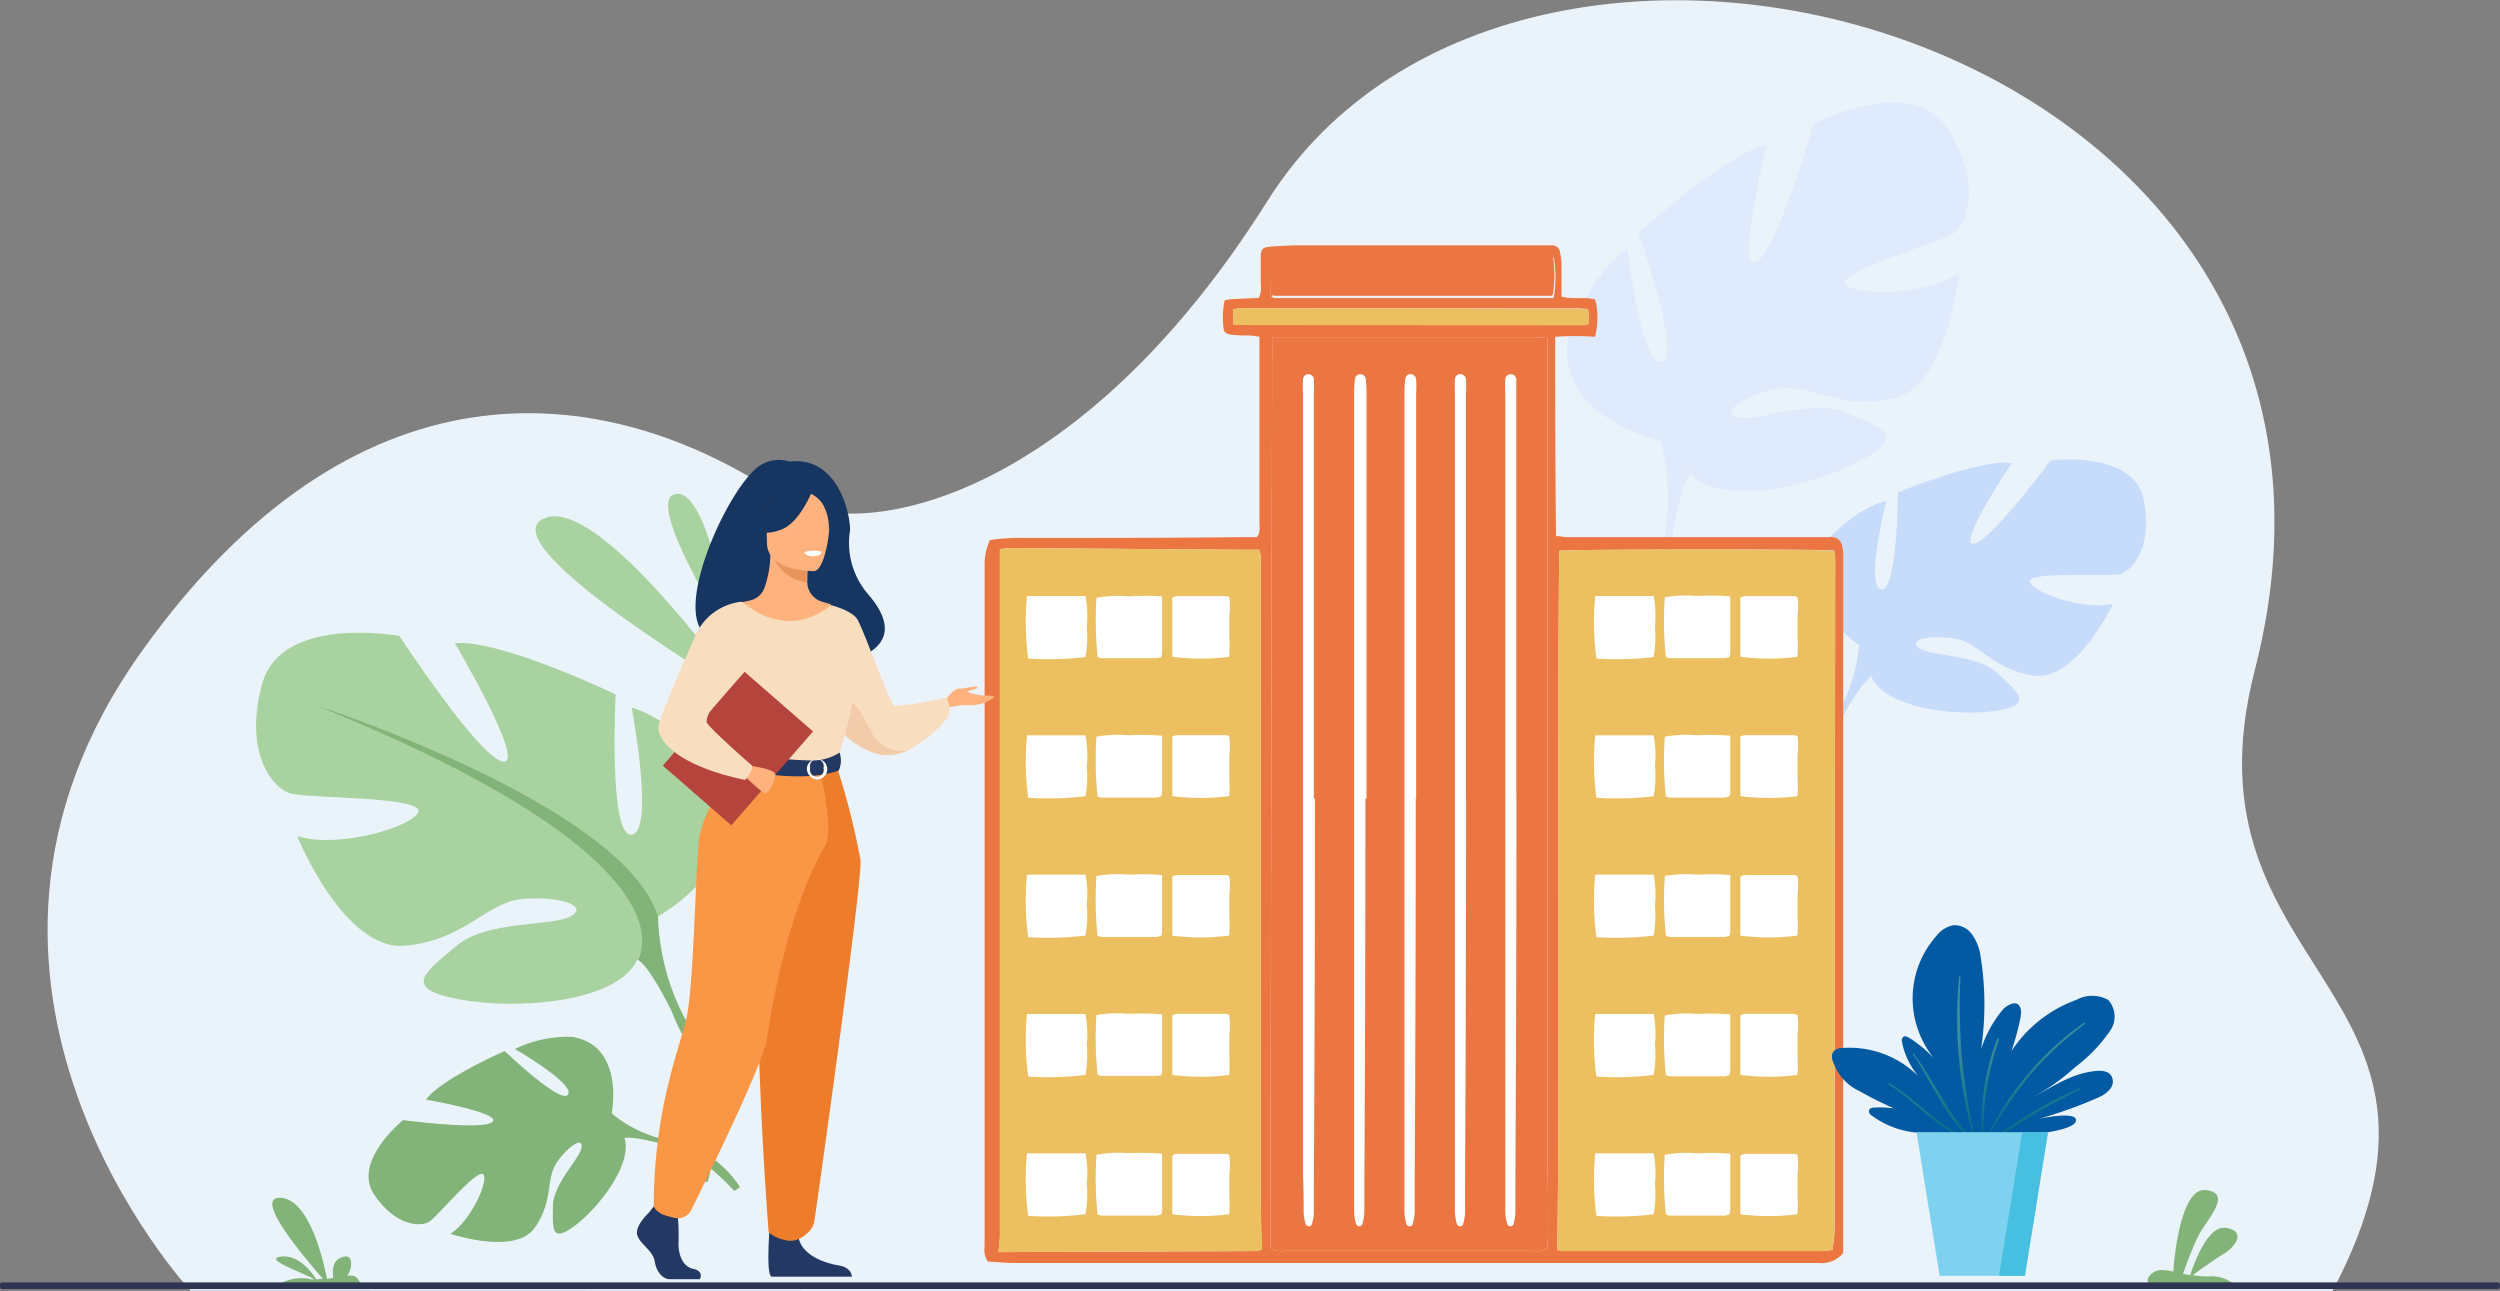 <svg xmlns="http://www.w3.org/2000/svg" xmlns:xlink="http://www.w3.org/1999/xlink" viewBox="0 0 188.22 97.23"><rect x="0" y="0" width="188.22" height="97.23" fill="#808080" stroke="none"/><defs><style>.cls-1{isolation:isolate;}.cls-2{fill:#ebf3fa;}.cls-3{fill:#a8d29f;}.cls-4{fill:#82b378;}.cls-5{fill:#c7dcfb;}.cls-6{fill:#dfebfd;}.cls-7{fill:#2e3552;}.cls-8{fill:#ec7641;}.cls-9{fill:#ecc060;}.cls-10{fill:#fff;}.cls-11{fill:#163560;}.cls-12{fill:#ffb27d;}.cls-13{fill:#f9ddbf;}.cls-14{fill:#f2ccaa;}.cls-15{fill:#233862;}.cls-16{fill:#e8945b;}.cls-17{fill:#ed7d2b;}.cls-18{fill:#f99746;}.cls-19{fill:#b5453c;}.cls-20{fill:#025aa2;}.cls-21{opacity:0.45;mix-blend-mode:multiply;fill:url(#linear-gradient);}.cls-22{fill:#7fd2ef;}.cls-23{fill:#46bfe0;}</style><linearGradient id="linear-gradient" x1="157.36" y1="39.4" x2="157.36" y2="52.06" gradientTransform="translate(-9.47 40.25) rotate(-2.27)" gradientUnits="userSpaceOnUse"><stop offset="0.37" stop-color="#86cf94"/><stop offset="0.99" stop-color="#008166"/></linearGradient></defs><title>Perusahaan</title><g class="cls-1"><g id="Layer_2" data-name="Layer 2"><g id="Layer_2-2" data-name="Layer 2"><path class="cls-2" d="M14.35,97.18S-7.22,74,10.7,49c15.9-22.24,34.43-20.72,48-11.69,5.79,3.84,22.49.47,36.71-22.16C114.82-15.76,182,3,169.76,50.45c-5.93,23,18,23.81,5.83,46.78Z"/><path class="cls-3" d="M55.76,52.27S45.09,37.08,40.92,39.05,55.76,52.27,55.76,52.27Z"/><path class="cls-3" d="M55.08,48.19s-1.63-11.42-4.2-11S55.08,48.19,55.08,48.19Z"/><path class="cls-4" d="M46.06,83.78s1-5.08-3-5.72a9.06,9.06,0,0,0-4.29.92s4.52,2.61,4,3.42S38,79.13,38,79.13s-4.84,2.12-5.92,3.66c0,0,5.72,1,5,1.67s-6.73-.13-6.73-.13-3.86,3.12-2.18,5.6,3.61,2.46,4.22,2,3.59-4,4-3.51-.93,3.49-2.48,4.47c0,0,4.87,1.64,6.34-.44s.79-3.7,1.72-5,2-1.87,1.8-1-2.13,2.7-2.14,4.36-.17,2.87,1.73,1.41,4.42-4.87,3.59-6.69Z"/><path class="cls-4" d="M30.28,88.83s11.36-6.94,15.78-5a9.65,9.65,0,0,0,4.13,2l.68.59s-3.19-1-4-.72C46.88,85.6,45.71,80.86,30.28,88.83Z"/><path class="cls-4" d="M50.19,85.73a8.33,8.33,0,0,1,5.53,3.65l-.43.29s-2.7-3-4.88-3.49S50.19,85.73,50.19,85.73Z"/><path class="cls-3" d="M49.54,69s8.25-4.62,4.4-10.89c0,0-3.08-3.85-6.38-4.84,0,0,1.76,9.35,0,9.57s-1.21-10.56-1.21-10.56-8.69-4.18-12.1-3.85c0,0,5.39,9.13,3.63,8.91s-7.81-9.46-7.81-9.46-8.91-1.65-10.34,3.63.88,7.92,2.2,8.25,9.79.22,9.57,1.32-5.94,2.86-9.13,1.87c0,0,3.52,8.69,8.14,8.25s6.05-3.3,8.91-3.52,4.95.55,3.52,1.32-6.27.26-8.58,2.22-4.18,3.17.11,4,12,.33,13.53-3Z"/><path class="cls-4" d="M23.8,53.11S46.9,60.59,49.54,69a17.55,17.55,0,0,0,2.2,8v1.65S49.32,73,48,72.25C48,72.25,53.17,65,23.8,53.11Z"/><path class="cls-4" d="M51.74,77a15.25,15.25,0,0,1,1.53,12l-.92-.25s.89-7.25-1-10.9S51.74,77,51.74,77Z"/><path class="cls-5" d="M140,48.57s-5.55-3.54-2.62-7.75c0,0,2.29-2.55,4.63-3.11,0,0-1.6,6.43-.38,6.65s1.26-7.29,1.26-7.29,6.21-2.56,8.57-2.2c0,0-4.12,6.14-2.88,6.06s5.81-6.27,5.81-6.27,6.26-.79,7,2.94-.93,5.47-1.86,5.64-6.82-.23-6.71.54,4,2.23,6.28,1.67c0,0-2.8,5.9-6,5.41s-4.08-2.54-6.06-2.81-3.46.19-2.5.78,4.35.43,5.88,1.88,2.78,2.38-.24,2.82-8.35-.25-9.29-2.61Z"/><path class="cls-5" d="M158.5,38.58s-16.36,4.28-18.53,10a12.17,12.17,0,0,1-1.85,5.49l-.06,1.15s1.9-3.8,2.85-4.29C140.91,50.92,137.61,45.67,158.5,38.58Z"/><path class="cls-5" d="M138.12,54.06a10.62,10.62,0,0,0-1.54,8.28l.65-.13s-.33-5.08,1.11-7.54S138.12,54.06,138.12,54.06Z"/><path class="cls-6" d="M125,33.19s-8.53-1.87-6.8-8.44c0,0,1.69-4.23,4.34-6,0,0,1,8.74,2.56,8.46s-1.76-9.66-1.76-9.66,6.57-6,9.67-6.65c0,0-2.32,9.52-.82,8.85s4.37-10.45,4.37-10.45,7.43-3.85,10.11.44S148,17,147,17.63s-8.59,2.82-8.1,3.73,6,.94,8.57-.79c0,0-.78,8.62-5,9.47s-6.24-1.3-8.82-.72-4.23,1.81-2.76,2.11,5.61-1.46,8.18-.34,4.54,1.68,1,3.61-10.51,3.5-12.76,1Z"/><path class="cls-6" d="M143.53,12.29S125.12,25.1,125,33.19a16.24,16.24,0,0,1,.21,7.69l.44,1.46s.64-5.61,1.6-6.64C127.27,35.7,120.75,30.67,143.53,12.29Z"/><path class="cls-6" d="M125.23,40.88a14.09,14.09,0,0,0,1.86,11l.75-.47s-2.73-6.17-2.06-9.89S125.23,40.88,125.23,40.88Z"/><path class="cls-4" d="M168.11,96.62h-6.32c-.34-.29.23-.94.83-1a3.75,3.75,0,0,1,1,.12c.08-1.16.58-6.35,2.45-6.14,2.11.23,0,2.28-.59,3.5a28.44,28.44,0,0,0-1.12,2.8l.53.11c.28-.86,1.32-3.74,2.64-3.57,1.55.19.92,1.35-.18,2-.8.5-1.79,1.22-2.26,1.56a6.25,6.25,0,0,0,1.23.1A2.69,2.69,0,0,1,168.11,96.62Z"/><path class="cls-4" d="M23.81,96.32c-.33-.53-1.34-1.9-2.68-1.71s1.61,1.16,2.55,1.71a1.55,1.55,0,0,1-.52-.06,3.54,3.54,0,0,0-2.05.36h6a.93.93,0,0,0-.43-.55,1.07,1.07,0,0,0-.55,0c.35-.42.6-1.76-.39-1.42-.73.25-.73,1.07-.65,1.56l-.47.07c-.3-1.52-1.36-6-3.5-6.1S23,94.76,24.3,96.27Z"/><rect class="cls-7" y="96.55" width="188.22" height="0.5" rx="0.15"/><path class="cls-8" d="M74.53,40.66A14.31,14.31,0,0,1,77,40.5c5.48,0,11,0,16.45-.06h1.17c.31-.38.19-.76.2-1.12q0-4.93,0-9.89V25.34c-.23,0-.45-.07-.68-.08-.47,0-.94,0-1.41-.06s-.61-.21-.63-.64a6.17,6.17,0,0,1,.1-1.95,5.62,5.62,0,0,1,.57-.09l2-.09a1.8,1.8,0,0,0,.15-1.05c0-.7,0-1.41,0-2.11,0-.5.19-.66.69-.7.8-.06,1.61-.1,2.41-.1l14,0c1.35,0,2.69,0,4,0,.27,0,.54,0,.8,0a.58.58,0,0,1,.63.54,4.28,4.28,0,0,1,.11.8c0,.53,0,1.07,0,1.61,0,.3,0,.59,0,.91.84.24,1.66,0,2.51.21a2.16,2.16,0,0,1,.15.62,6.08,6.08,0,0,1-.13,2.2,19.62,19.62,0,0,0-3,0c0,5,0,10,.06,15,.32,0,.57.08.83.08h19.07c.31,0,.61,0,.91,0a.78.78,0,0,1,.72.61,2.42,2.42,0,0,1,.09.6c0,.4,0,.8,0,1.21l0,49.95c0,.53,0,1.07,0,1.53a2.11,2.11,0,0,1-1.85.75q-26.53,0-53.08,0-3.74,0-7.47,0c-.67,0-1.34-.08-2-.11a1.61,1.61,0,0,1-.24-1.12q0-11.76,0-23.52,0-14,0-28A4.46,4.46,0,0,1,74.53,40.66ZM95.78,25.38q-.07,33.93-.14,67.79V94a1.92,1.92,0,0,0,1.15.17c2.59,0,5.18,0,7.77,0h10.79a1.67,1.67,0,0,0,1.16-.21c.1-2.22,0-4.5,0-6.78s0-4.57,0-6.86,0-4.57,0-6.86,0-4.57,0-6.86V59.75c0-2.28,0-4.57,0-6.86s0-4.57,0-6.86,0-4.56,0-6.85,0-4.57,0-6.85,0-4.56,0-6.88c-.33,0-.59-.07-.85-.07Zm21.61,16.09c-.17,17.56.07,35.08-.14,52.64.3,0,.56.07.82.07h19.17a5.69,5.69,0,0,0,.74-.09c.05-.56.14-1.09.14-1.62,0-1.88,0-3.77,0-5.65L138.17,42a5,5,0,0,0-.06-.56C137.26,41.34,118.38,41.34,117.39,41.47ZM94.92,94.09c0-.28,0-.54,0-.81,0-1.41,0-2.82,0-4.23q0-17.67,0-35.33c0-3.73,0-7.47,0-11.2a2.25,2.25,0,0,0-.13-1.13l-1.1,0L76,41.26a5.37,5.37,0,0,0-.72.1v1.15q0,23.67,0,47.34c0,1,0,2.08,0,3.13,0,.41-.07.83-.11,1.29l19.43-.08A1.94,1.94,0,0,0,94.92,94.09Zm.76-71.81c.09.07.11.1.14.11a.45.45,0,0,0,.19.05H116c.27,0,.54,0,.81,0a.16.16,0,0,0,.09,0l.08-.06a8.78,8.78,0,0,0,0-3c-.28,0-.57,0-.87,0l-19.75,0a4.62,4.62,0,0,0-.6.07A22.71,22.71,0,0,0,95.68,22.28Zm-2.8,2.19,26.41,0a1.11,1.11,0,0,0,.31-.1,2.59,2.59,0,0,0-.06-1.1l-.63-.05H117.1L93.52,23.2a3.8,3.8,0,0,0-.7.1Z"/><path class="cls-8" d="M116.51,87.19c0-2.29,0-4.57,0-6.86s0-4.57,0-6.86,0-4.57,0-6.86V59.75c0-2.28,0-4.57,0-6.86s0-4.57,0-6.86,0-4.56,0-6.85,0-4.57,0-6.85,0-4.56,0-6.88c-.33,0-.59-.07-.85-.07H95.78q-.06,33.93-.14,67.79V94a1.92,1.92,0,0,0,1.15.17c2.59,0,5.18,0,7.77,0h10.79a1.67,1.67,0,0,0,1.16-.21C116.61,91.75,116.52,89.47,116.51,87.19Z"/><path class="cls-9" d="M117.39,41.47c1-.13,19.87-.13,20.72,0a5,5,0,0,1,.06.56l-.06,44.81c0,1.88,0,3.77,0,5.65,0,.53-.09,1.06-.14,1.62a5.69,5.69,0,0,1-.74.09H118.07c-.26,0-.52,0-.82-.07C117.46,76.55,117.22,59,117.39,41.47Z"/><path class="cls-9" d="M94.91,89.05q0-17.67,0-35.33c0-3.73,0-7.47,0-11.2a2.25,2.25,0,0,0-.13-1.13l-1.1,0L76,41.26a5.37,5.37,0,0,0-.72.1v1.15q0,23.67,0,47.34c0,1,0,2.08,0,3.13,0,.41-.07.83-.11,1.29l19.43-.08a1.94,1.94,0,0,0,.42-.1c0-.28,0-.54,0-.81C94.94,91.87,94.91,90.46,94.91,89.05Z"/><path class="cls-8" d="M95.68,22.28a22.71,22.71,0,0,1,0-3,4.62,4.62,0,0,1,.6-.07l19.75,0c.3,0,.59,0,.87,0a8.78,8.78,0,0,1,0,3l-.08.06a.16.16,0,0,1-.09,0c-.27,0-.54,0-.81,0H96a.45.45,0,0,1-.19-.05S95.77,22.35,95.68,22.28Z"/><path class="cls-9" d="M92.88,24.47l-.06-1.17a3.8,3.8,0,0,1,.7-.1l23.58.05h1.81l.63.05a2.59,2.59,0,0,1,.06,1.1,1.11,1.11,0,0,1-.31.1Z"/><path class="cls-10" d="M99,60.13q0,14.48-.08,28.95c0,.75,0,1.51,0,2.27a3.46,3.46,0,0,1-.16.84.28.28,0,0,1-.23.14.3.3,0,0,1-.23-.16,4,4,0,0,1-.15-.84c0-.94,0-1.88-.05-2.82,0-9,0-17.92,0-26.88q0-16,0-32a7.81,7.81,0,0,1,0-1.08.4.4,0,0,1,.42-.38.42.42,0,0,1,.4.4,7.88,7.88,0,0,1,0,1q0,8.52,0,17c0,4.52,0,9,0,13.55Z"/><path class="cls-10" d="M102.8,60.13q0,14.48-.08,28.95c0,.75,0,1.51,0,2.27a4,4,0,0,1-.16.84.28.28,0,0,1-.23.14.3.3,0,0,1-.23-.16,4,4,0,0,1-.15-.84c0-.94,0-1.88,0-2.82,0-9,0-17.92,0-26.88q0-16,0-32a7.82,7.82,0,0,1,.06-1.08.4.4,0,0,1,.41-.38.42.42,0,0,1,.41.4,7.88,7.88,0,0,1,.05,1q0,8.52,0,17c0,4.52,0,9,0,13.55Z"/><path class="cls-10" d="M106.59,60.13q0,14.48-.08,28.95c0,.75,0,1.51,0,2.27a4.79,4.79,0,0,1-.16.84c0,.07-.16.14-.24.14a.29.29,0,0,1-.22-.16,4,4,0,0,1-.15-.84c0-.94,0-1.88,0-2.82,0-9,0-17.92,0-26.88q0-16,0-32a7.82,7.82,0,0,1,.06-1.08.39.39,0,0,1,.41-.38.42.42,0,0,1,.41.4,7.88,7.88,0,0,1,0,1q0,8.52,0,17c0,4.52,0,9,0,13.55Z"/><path class="cls-10" d="M110.38,60.13q0,14.48-.08,28.95c0,.75,0,1.51,0,2.27a4,4,0,0,1-.15.84c0,.07-.16.14-.24.14a.29.29,0,0,1-.22-.16,4,4,0,0,1-.15-.84c0-.94,0-1.88,0-2.82q0-13.44,0-26.88,0-16,0-32a9.76,9.76,0,0,1,0-1.08.4.4,0,0,1,.42-.38.42.42,0,0,1,.41.4,7.88,7.88,0,0,1,0,1q0,8.52,0,17V60.13Z"/><path class="cls-10" d="M114.17,60.13q0,14.48-.08,28.95c0,.75,0,1.51,0,2.27a4,4,0,0,1-.15.84c0,.07-.16.14-.24.14a.29.29,0,0,1-.22-.16,4,4,0,0,1-.15-.84c0-.94,0-1.88,0-2.82q0-13.44,0-26.88,0-16,0-32a9.76,9.76,0,0,1,0-1.08.4.4,0,0,1,.42-.38.42.42,0,0,1,.41.4c0,.32,0,.65,0,1q0,8.52,0,17V60.13Z"/><path class="cls-10" d="M87.49,44.9c0,1.51,0,2.89,0,4.27a1.63,1.63,0,0,1-.07.31,2.66,2.66,0,0,1-.39.07c-1.37,0-2.75,0-4.13,0a.64.64,0,0,1-.26-.1A26.72,26.72,0,0,1,82.55,45a9.63,9.63,0,0,1,2.46-.1A18.88,18.88,0,0,1,87.49,44.9Z"/><path class="cls-10" d="M77.32,44.87c1.49,0,2.93,0,4.4,0a7.91,7.91,0,0,1,.1,2.32,8.3,8.3,0,0,1-.1,2.28,23.3,23.3,0,0,1-4.31.11A20.66,20.66,0,0,1,77.32,44.87Z"/><path class="cls-10" d="M92.54,49.45a17,17,0,0,1-4.28,0V45a.93.93,0,0,1,.32-.12c1.24,0,2.48,0,3.73,0a.82.82,0,0,1,.24.09,5.73,5.73,0,0,1,0,1.44c0,.54,0,1.08,0,1.62A10.08,10.08,0,0,1,92.54,49.45Z"/><path class="cls-10" d="M87.49,55.39c0,1.51,0,2.89,0,4.27a1.48,1.48,0,0,1-.07.31,2.7,2.7,0,0,1-.39.08H82.89a1.17,1.17,0,0,1-.26-.1,26.87,26.87,0,0,1-.08-4.49,9.63,9.63,0,0,1,2.46-.1A18.88,18.88,0,0,1,87.49,55.39Z"/><path class="cls-10" d="M77.32,55.36c1.49,0,2.93,0,4.4,0a7.83,7.83,0,0,1,.1,2.31,8.3,8.3,0,0,1-.1,2.28,23.3,23.3,0,0,1-4.31.11A20.66,20.66,0,0,1,77.32,55.36Z"/><path class="cls-10" d="M92.54,59.94a17,17,0,0,1-4.28,0V55.47a.93.93,0,0,1,.32-.12c1.24,0,2.48,0,3.73,0a.82.82,0,0,1,.24.09,5.73,5.73,0,0,1,0,1.44c0,.54,0,1.08,0,1.62A10.08,10.08,0,0,1,92.54,59.94Z"/><path class="cls-10" d="M87.49,65.88c0,1.51,0,2.89,0,4.27a1.48,1.48,0,0,1-.07.31,1.8,1.8,0,0,1-.39.08H82.89a.82.82,0,0,1-.26-.1,26.87,26.87,0,0,1-.08-4.49,9.63,9.63,0,0,1,2.46-.1A18.88,18.88,0,0,1,87.49,65.88Z"/><path class="cls-10" d="M77.32,65.85c1.49,0,2.93,0,4.4,0a7.84,7.84,0,0,1,.1,2.31,8.3,8.3,0,0,1-.1,2.28,24.16,24.16,0,0,1-4.31.12A20.77,20.77,0,0,1,77.32,65.85Z"/><path class="cls-10" d="M92.54,70.44a17,17,0,0,1-4.28,0V66a.93.93,0,0,1,.32-.12c1.24,0,2.48,0,3.73,0a.82.82,0,0,1,.24.09,5.73,5.73,0,0,1,0,1.44c0,.54,0,1.08,0,1.62A10.27,10.27,0,0,1,92.54,70.44Z"/><path class="cls-10" d="M87.49,76.37c0,1.52,0,2.89,0,4.27a1.48,1.48,0,0,1-.07.31A1.8,1.8,0,0,1,87,81H82.89a.82.82,0,0,1-.26-.1,26.75,26.75,0,0,1-.08-4.48A9.2,9.2,0,0,1,85,76.33,18.88,18.88,0,0,1,87.49,76.37Z"/><path class="cls-10" d="M77.32,76.34c1.49,0,2.93,0,4.4,0a7.85,7.85,0,0,1,.1,2.31,8.28,8.28,0,0,1-.1,2.28,23.26,23.26,0,0,1-4.31.12A20.77,20.77,0,0,1,77.32,76.34Z"/><path class="cls-10" d="M92.54,80.93a17,17,0,0,1-4.28,0V76.45a.93.93,0,0,1,.32-.12l3.73,0a.82.82,0,0,1,.24.09,5.8,5.8,0,0,1,0,1.45c0,.53,0,1.07,0,1.61A10.22,10.22,0,0,1,92.54,80.93Z"/><path class="cls-10" d="M87.49,86.86c0,1.52,0,2.89,0,4.27a1.48,1.48,0,0,1-.07.31,1.8,1.8,0,0,1-.39.08H82.89a.82.82,0,0,1-.26-.1,26.75,26.75,0,0,1-.08-4.48A9.2,9.2,0,0,1,85,86.82,18.88,18.88,0,0,1,87.49,86.86Z"/><path class="cls-10" d="M77.32,86.83c1.49,0,2.93,0,4.4,0a7.85,7.85,0,0,1,.1,2.31,8.28,8.28,0,0,1-.1,2.28,23.26,23.26,0,0,1-4.31.12A20.77,20.77,0,0,1,77.32,86.83Z"/><path class="cls-10" d="M92.54,91.42a17,17,0,0,1-4.28,0V87a.77.77,0,0,1,.32-.13l3.73,0a.82.82,0,0,1,.24.09,5.81,5.81,0,0,1,0,1.45c0,.53,0,1.07,0,1.61A10.17,10.17,0,0,1,92.54,91.42Z"/><path class="cls-10" d="M130.27,44.9c0,1.51,0,2.89,0,4.27a1.18,1.18,0,0,1-.08.31,2.53,2.53,0,0,1-.38.07c-1.38,0-2.75,0-4.13,0a.64.64,0,0,1-.26-.1,25.7,25.7,0,0,1-.08-4.48,9.63,9.63,0,0,1,2.46-.1A18.88,18.88,0,0,1,130.27,44.9Z"/><path class="cls-10" d="M120.1,44.87c1.49,0,2.92,0,4.4,0a8.27,8.27,0,0,1,.1,2.32,8.71,8.71,0,0,1-.1,2.28,23.3,23.3,0,0,1-4.31.11A20.66,20.66,0,0,1,120.1,44.87Z"/><path class="cls-10" d="M135.32,49.45a17.1,17.1,0,0,1-4.29,0V45a1.07,1.07,0,0,1,.33-.12c1.24,0,2.48,0,3.72,0a1,1,0,0,1,.25.09,5.73,5.73,0,0,1,0,1.44c0,.54,0,1.08,0,1.62A8.85,8.85,0,0,1,135.32,49.45Z"/><path class="cls-10" d="M130.27,55.39c0,1.51,0,2.89,0,4.27a1.09,1.09,0,0,1-.08.31,2.57,2.57,0,0,1-.38.08h-4.13a1.17,1.17,0,0,1-.26-.1,25.84,25.84,0,0,1-.08-4.49,9.63,9.63,0,0,1,2.46-.1A18.88,18.88,0,0,1,130.27,55.39Z"/><path class="cls-10" d="M120.1,55.36c1.49,0,2.92,0,4.4,0a8.18,8.18,0,0,1,.1,2.31,8.71,8.71,0,0,1-.1,2.28,23.3,23.3,0,0,1-4.31.11A20.66,20.66,0,0,1,120.1,55.36Z"/><path class="cls-10" d="M135.32,59.94a17.1,17.1,0,0,1-4.29,0V55.47a1.07,1.07,0,0,1,.33-.12c1.24,0,2.48,0,3.72,0a1,1,0,0,1,.25.09,5.73,5.73,0,0,1,0,1.44c0,.54,0,1.08,0,1.62A8.85,8.85,0,0,1,135.32,59.94Z"/><path class="cls-10" d="M130.27,65.88c0,1.51,0,2.89,0,4.27a1.09,1.09,0,0,1-.08.31,1.72,1.72,0,0,1-.38.08h-4.13a.82.82,0,0,1-.26-.1,25.84,25.84,0,0,1-.08-4.49,9.63,9.63,0,0,1,2.46-.1A18.88,18.88,0,0,1,130.27,65.88Z"/><path class="cls-10" d="M120.1,65.85c1.49,0,2.92,0,4.4,0a8.2,8.2,0,0,1,.1,2.31,8.71,8.71,0,0,1-.1,2.28,24.16,24.16,0,0,1-4.31.12A20.77,20.77,0,0,1,120.1,65.85Z"/><path class="cls-10" d="M135.32,70.44a17.1,17.1,0,0,1-4.29,0V66a1.07,1.07,0,0,1,.33-.12c1.24,0,2.48,0,3.72,0a1,1,0,0,1,.25.09,5.73,5.73,0,0,1,0,1.44c0,.54,0,1.08,0,1.62A9,9,0,0,1,135.32,70.44Z"/><path class="cls-10" d="M130.27,76.37c0,1.52,0,2.89,0,4.27a1.09,1.09,0,0,1-.08.31,1.72,1.72,0,0,1-.38.08h-4.13a.82.82,0,0,1-.26-.1,25.72,25.72,0,0,1-.08-4.48,9.2,9.2,0,0,1,2.46-.11A18.88,18.88,0,0,1,130.27,76.37Z"/><path class="cls-10" d="M120.1,76.34c1.49,0,2.92,0,4.4,0a8.21,8.21,0,0,1,.1,2.31,8.69,8.69,0,0,1-.1,2.28,23.26,23.26,0,0,1-4.31.12A20.77,20.77,0,0,1,120.1,76.34Z"/><path class="cls-10" d="M135.32,80.93a17.1,17.1,0,0,1-4.29,0V76.45a1.07,1.07,0,0,1,.33-.12l3.72,0a1,1,0,0,1,.25.09,5.8,5.8,0,0,1,0,1.45c0,.53,0,1.07,0,1.61A9,9,0,0,1,135.32,80.93Z"/><path class="cls-10" d="M130.27,86.86c0,1.52,0,2.89,0,4.27a1.09,1.09,0,0,1-.08.31,1.72,1.72,0,0,1-.38.08h-4.13a.82.82,0,0,1-.26-.1,25.72,25.72,0,0,1-.08-4.48,9.2,9.2,0,0,1,2.46-.11A18.88,18.88,0,0,1,130.27,86.86Z"/><path class="cls-10" d="M120.1,86.83c1.49,0,2.92,0,4.4,0a8.21,8.21,0,0,1,.1,2.31,8.69,8.69,0,0,1-.1,2.28,23.26,23.26,0,0,1-4.31.12A20.77,20.77,0,0,1,120.1,86.83Z"/><path class="cls-10" d="M135.32,91.42a17.1,17.1,0,0,1-4.29,0V87a.88.88,0,0,1,.33-.13l3.72,0a1,1,0,0,1,.25.09,5.81,5.81,0,0,1,0,1.45c0,.53,0,1.07,0,1.61A8.94,8.94,0,0,1,135.32,91.42Z"/><path class="cls-11" d="M55.36,48.05c-.22-.43,4.92-2,5,2.29,0,0,9.62-.24,5-5.6A5.9,5.9,0,0,1,64,39.92c0-1.43-1-5.59-4.56-5.17a2.64,2.64,0,0,0-2.09.22C54.71,36.35,48.78,49.63,55.36,48.05Z"/><path class="cls-12" d="M71.1,52.84s.62-1,1.13-1,1.44-.28,1.36-.09-.65.2-.71.31.86.29,1.13.3.87,0,.86.13a2.91,2.91,0,0,1-1.89.6,5.27,5.27,0,0,0-1.72.23Z"/><path class="cls-13" d="M62,53.15a9,9,0,0,0,1,1.45,5.59,5.59,0,0,0,3.33,2.22,3.54,3.54,0,0,0,2-.32h0a9.11,9.11,0,0,0,3.07-2.56,1.45,1.45,0,0,0-.2-1.42,23,23,0,0,1-3.87.63C67,53,65,47.33,64.54,46.62s-2.06-1.08-2.06-1.08Z"/><path class="cls-14" d="M63,54.6a5.59,5.59,0,0,0,3.33,2.22,3.54,3.54,0,0,0,2-.32,2.6,2.6,0,0,1-2.51-1c-.71-1.27-1.48-3.29-2.54-2.62C62.81,53.15,62.83,53.87,63,54.6Z"/><path class="cls-15" d="M48.85,91.3s-1.08,1-.87,1.69,1.19,1.16,1.32,2,.66,1.32,1.13,1.32h2.26s.35-.6-.5-.78-1.16-1.19-1.1-2.12A16.85,16.85,0,0,0,51,91.25l-1.79-.41Z"/><path class="cls-15" d="M58,91.72s-.39,4.17.08,4.4h6.06s0-.7-1-.85-2.68-.73-3-2S58,91.72,58,91.72Z"/><path class="cls-12" d="M53.66,61.81c1.25-2.8,2-3.6,1.87-4.47-.11-.64.33-12,.33-12s.44-.09.6-.13a1.5,1.5,0,0,0,1.11-1A7.66,7.66,0,0,0,58,41.64l.16,0,2.69.53s-.07.84-.07,1.64v0a1.54,1.54,0,0,0,1.12,1.49l.63.19a24.49,24.49,0,0,1,1.18,5.7c.18,2.9-1.8,4.15,0,9.93S53,63.35,53.66,61.81Z"/><path class="cls-16" d="M60.8,42.2s-.07.84-.07,1.64a3.19,3.19,0,0,1-2.62-2.17Z"/><path class="cls-12" d="M61.3,43s-3.56.06-3.56-2.15-.46-3.7,1.81-3.83,2.71.71,2.89,1.45S62.22,42.88,61.3,43Z"/><path class="cls-11" d="M61.17,36.91s-1,2.6-2.47,3a2.94,2.94,0,0,1-2.14,0,4.25,4.25,0,0,0,1.38-2.5S60.43,35.68,61.17,36.91Z"/><path class="cls-11" d="M60.92,37.12a2.16,2.16,0,0,1,1,.8,3.56,3.56,0,0,1,.48,2s.74-1.76-.09-2.76S60.92,37.12,60.92,37.12Z"/><path class="cls-2" d="M60.52,41.58a.92.92,0,0,0,.74.3.65.65,0,0,0,.55-.36A2.37,2.37,0,0,0,60.52,41.58Z"/><path class="cls-13" d="M53.32,50.34a24.18,24.18,0,0,0,0,2.8,8,8,0,0,0,1.23,2.7c.36.85.77,1,.77,1l3.18.78,1.12.28,3.53-1.06s1.61-4.48,1-7a19.07,19.07,0,0,0-1.63-4.27s-2.88,2.81-6.62-.24Z"/><path class="cls-14" d="M54.25,53.55a9.5,9.5,0,0,0,.3,2.29c.36.85.77,1,.77,1l3.18.78,1.39-.4s-4.62-.7-4.1-4.67Z"/><path class="cls-17" d="M62.93,57.5a53.56,53.56,0,0,1,1.86,7.29c.11,1.85-3.34,26.3-3.48,27.16s-1.13,1.31-1.13,1.31a1.54,1.54,0,0,1-1.12.09,2.68,2.68,0,0,1-1.19-.57s-1.36-17.43-.52-23.66A98.9,98.9,0,0,0,58.2,57.5Z"/><path class="cls-18" d="M55.53,57.34s-2.67,3.58-2.92,6-.39,10.91-.92,13.27-2.47,6.89-2.47,14.24a1.44,1.44,0,0,0,.83.64,7.23,7.23,0,0,0,.72.2,1.14,1.14,0,0,0,1.28-.6c1.31-2.65,5.5-11.19,5.72-13,.15-1.25,1.47-9.55,4.36-14.42.69-1.17-.43-5.82-.43-5.82Z"/><path class="cls-10" d="M60.6,41.64s.06.26.71.22c0,0,.55,0,.53-.32A1.72,1.72,0,0,0,60.6,41.64Z"/><path class="cls-15" d="M63.21,56.66a3.69,3.69,0,0,1-2.1.59c-1.66,0-5.79-.43-5.79-.43a3.39,3.39,0,0,0-.17,1s5,1.28,8,.19A1.85,1.85,0,0,0,63.21,56.66Z"/><path class="cls-10" d="M60.75,57.82a.77.77,0,1,1,.76.86A.82.82,0,0,1,60.75,57.82Zm.25,0a.52.52,0,1,0,1,0,.52.52,0,1,0-1,0Z"/><rect class="cls-19" x="52.14" y="51.68" width="6.84" height="9.37" transform="translate(60.44 135.35) rotate(-138.95)"/><path class="cls-12" d="M56.49,57.66s1.89.23,1.88.67a2.22,2.22,0,0,1-.7,1.42c-.24,0-1.54-1.25-1.54-1.25Z"/><path class="cls-13" d="M55.86,45.3a4.3,4.3,0,0,0-3.5,2.53c-1,2.35-2.8,6.3-2.8,7s1,2.71,6.53,3.89c0,0,.57-.6.54-1.07,0,0-3.44-3-3.43-3.3,0-.65.56-1.51,3.58-4.53C57.6,49,55.86,45.3,55.86,45.3Z"/><path class="cls-20" d="M151.76,85.51s4.53-.25,4.54-1.17c0-.72-2.77-.11-2.77-.11A33.94,33.94,0,0,0,158,82.62a2.28,2.28,0,0,0,.84-.6.87.87,0,0,0,.13-1c-.23-.41-.8-.44-1.27-.38-1.87.22-3.18,1.22-4.86,2.07a15.46,15.46,0,0,0,3.35-2.33,12.05,12.05,0,0,0,2.67-2.76,1.88,1.88,0,0,0-.14-2.34,2.49,2.49,0,0,0-2.4,0,9.84,9.84,0,0,0-4.89,3.87,18.7,18.7,0,0,0,.69-2.54c.06-.35.09-.78-.2-1s-.87.09-1.17.45A8.79,8.79,0,0,0,149.15,79a22.85,22.85,0,0,0-.06-7.15,3.68,3.68,0,0,0-.62-1.5,1.61,1.61,0,0,0-1.41-.69,2.14,2.14,0,0,0-1.28.81A7.12,7.12,0,0,0,144,75a7.2,7.2,0,0,0,1.58,4.65,9.67,9.67,0,0,0-1.85-1.52c-.15-.1-.38-.18-.49,0a.35.35,0,0,0-.05.27,5.65,5.65,0,0,0,1.59,3,7.36,7.36,0,0,0-6.06-2.5.86.86,0,0,0-.72.32.79.79,0,0,0-.07.46A3.78,3.78,0,0,0,140,82.15c.83.48,1.71.89,2.58,1.3a7.64,7.64,0,0,0-1.51-.06.43.43,0,0,0-.31.12c-.13.17,0,.41.23.53a6.7,6.7,0,0,0,4.39,1.24"/><path class="cls-21" d="M156.91,77c.06,0,.11,0,.06.09a25.18,25.18,0,0,0-4,3.69,30.15,30.15,0,0,0-3.08,4.45c0,.06-.12,0-.09-.05A22.4,22.4,0,0,1,156.91,77Zm-6.53,1.17a17.18,17.18,0,0,0-1.16,7.09,0,0,0,1,0,.09,0,21.59,21.59,0,0,1,1.19-7c0-.07-.1-.12-.12,0Zm-2.88-4.69a33.05,33.05,0,0,0,1,11.84c0,.06.11,0,.1,0a50.52,50.52,0,0,1-.92-6,49.32,49.32,0,0,1-.08-5.83s-.06,0-.07,0ZM144,79.34c1.17,1.66,2.47,4.74,4,6.08.06.06.14,0,.08-.09-1.39-1.53-2.75-4.4-4-6,0-.06-.14,0-.09.06Zm12.62,2.58a29,29,0,0,0-6.69,3.92c-.06,0,0,.15.07.1A47.33,47.33,0,0,1,156.64,82c.05,0,0-.12,0-.09Zm-14.45-.29c1.69,1,3.5,3.17,5.35,3.87.06,0,.11-.06.05-.09-1.79-.87-3.62-2.88-5.35-3.87-.06,0-.1,0,0,.09Z"/><polygon class="cls-22" points="152.45 96.05 146.03 96.05 144.29 85.24 154.19 85.24 152.45 96.05"/><polygon class="cls-23" points="152.45 96.05 150.5 96.05 152.25 85.24 154.19 85.24 152.45 96.05"/></g></g></g></svg>